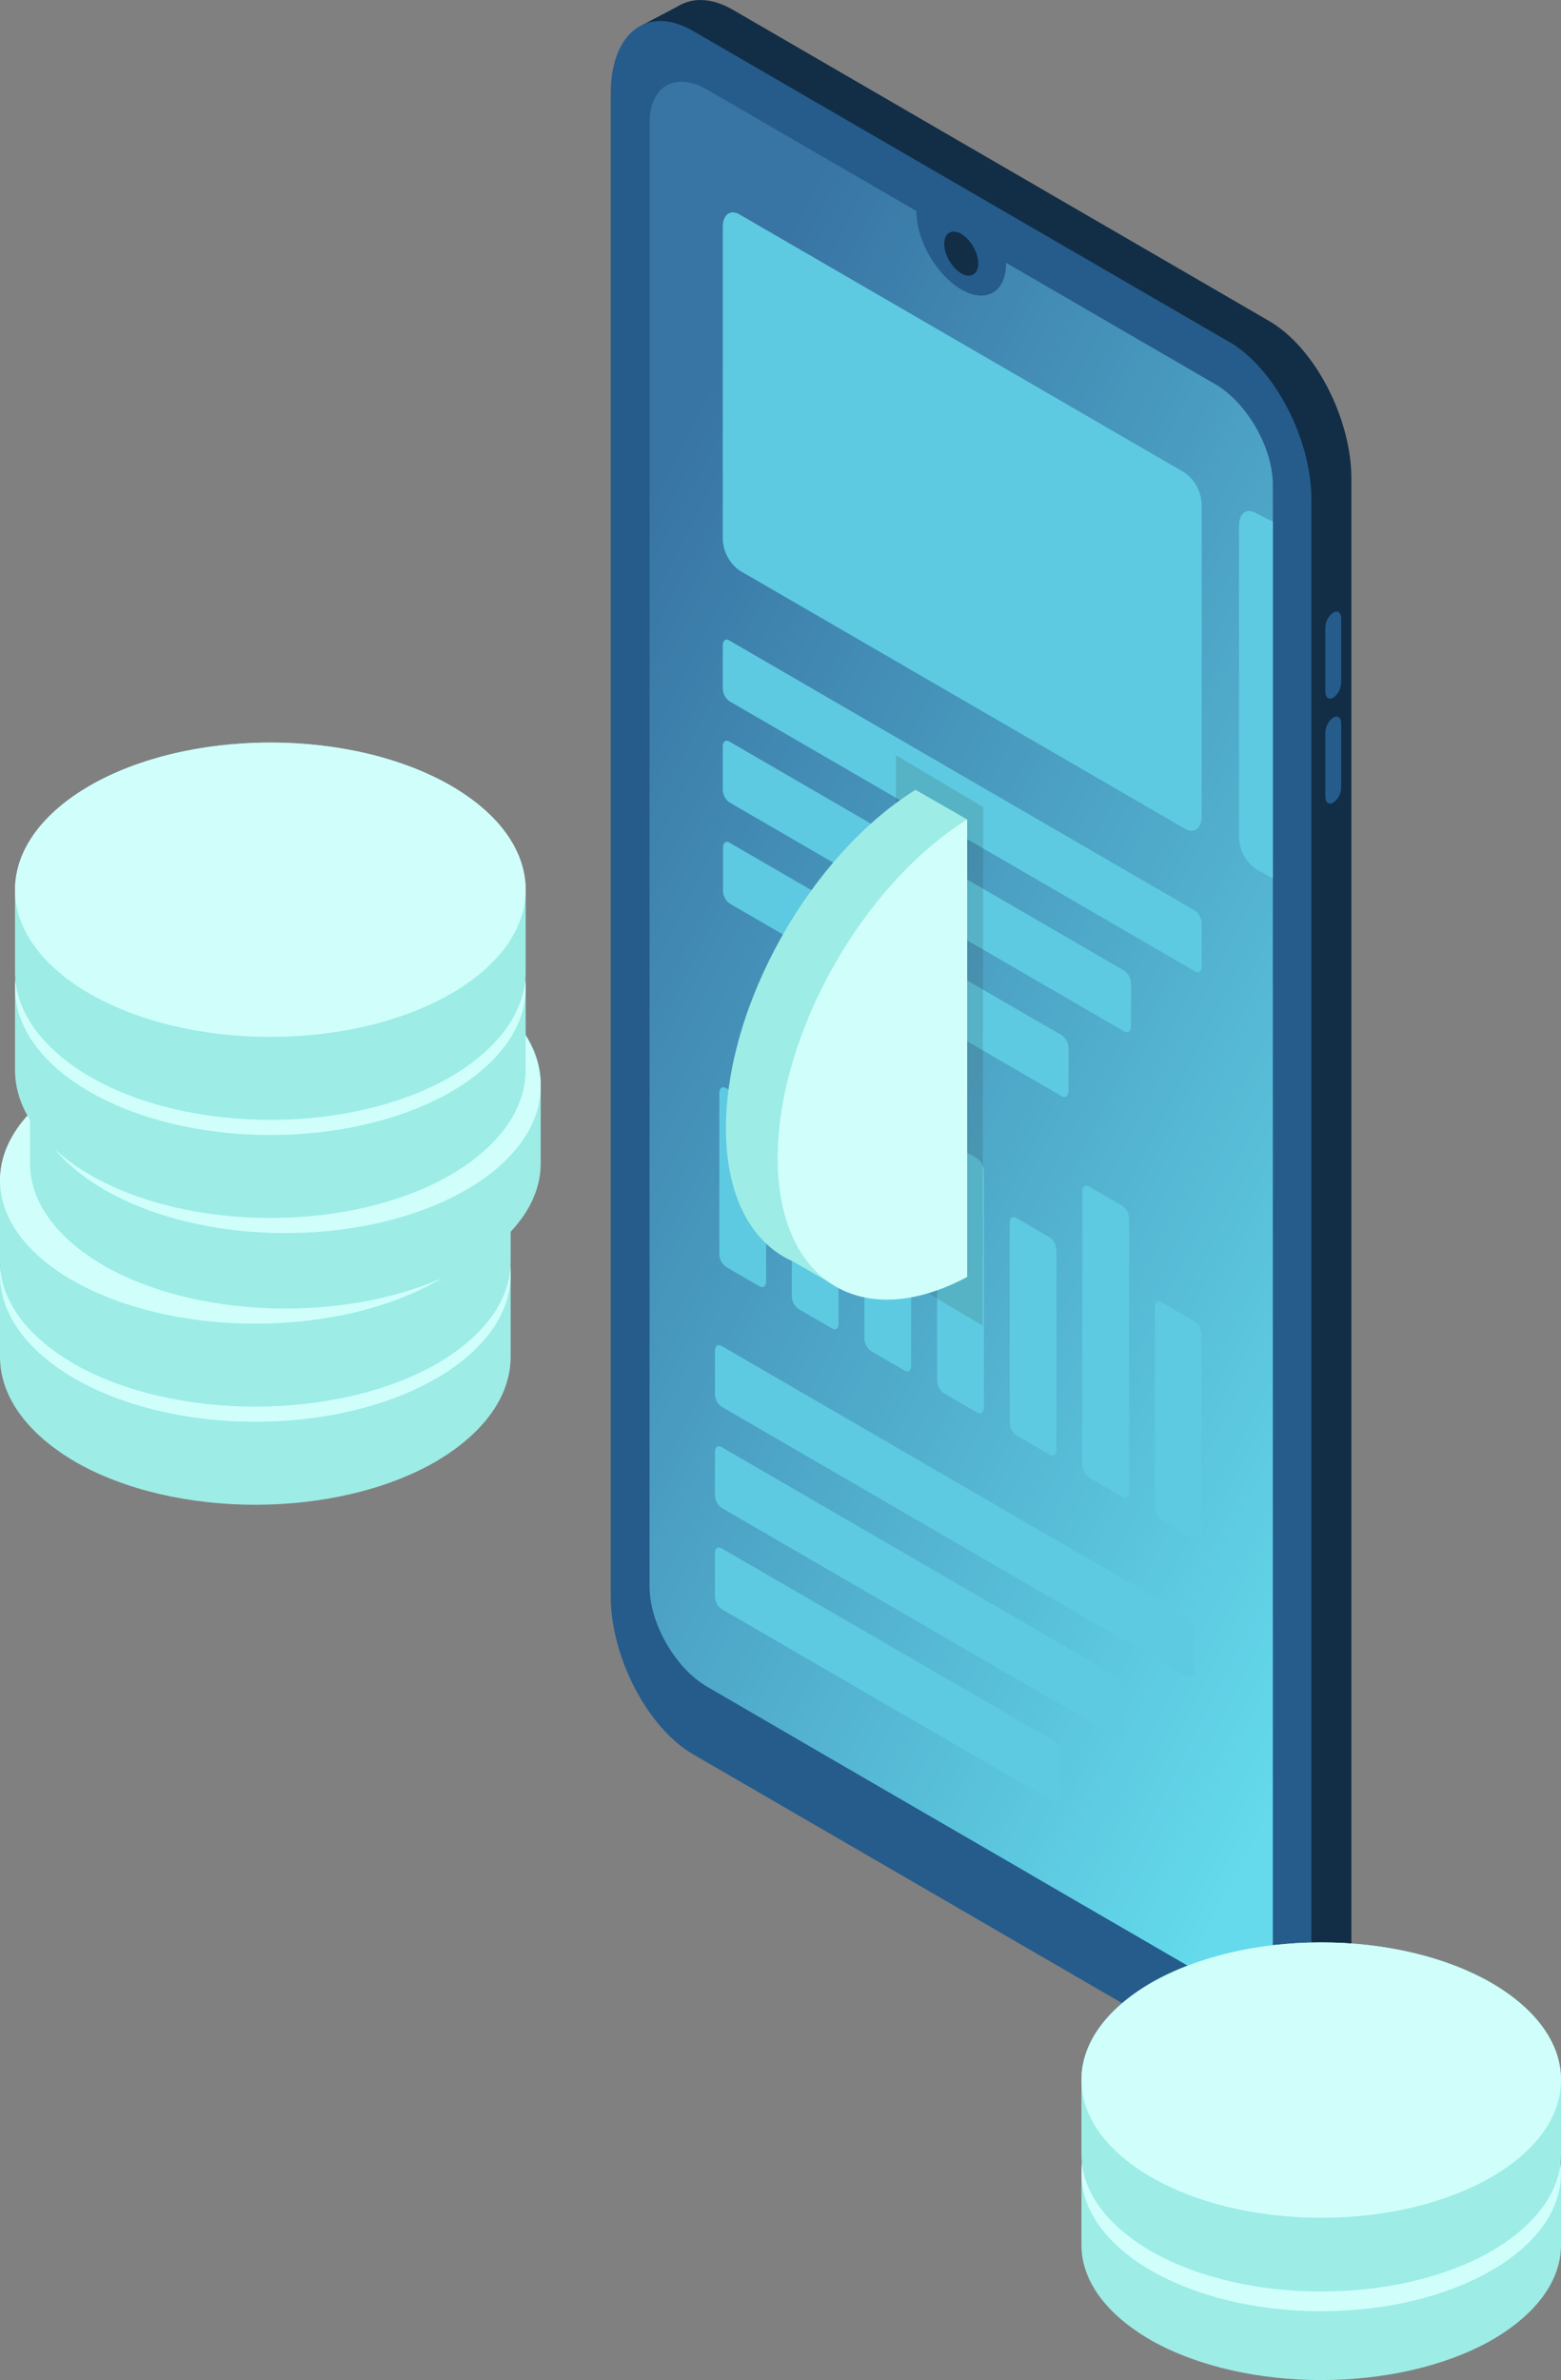 <svg xmlns="http://www.w3.org/2000/svg" width="208" height="317" viewBox="0 0 208 317" fill="none"><rect x="0" y="0" width="208" height="317" fill="#808080" stroke="none"/><path d="M169.119 272.273L97.676 230.841C91.625 227.331 86.715 217.919 86.715 209.811V9.645C86.721 1.543 91.625 -2.184 97.676 1.314L169.119 42.759C175.17 46.263 180.074 55.681 180.074 63.783V263.949C180.074 272.057 175.17 275.784 169.119 272.273Z" fill="#122E46"></path><path d="M170.338 275.882L176.005 273.007L170.573 263.661L170.338 275.882Z" fill="#B1B4C4"></path><path d="M85.605 3.324L90.815 0.58L89.765 8.289L85.605 3.324Z" fill="#122E46"></path><path d="M174.747 66.586V266.746C174.747 274.86 169.843 278.574 163.792 275.07L135.755 258.827L127.05 253.771L92.336 233.644C86.285 230.127 81.381 220.716 81.381 212.607V12.448C81.381 4.333 86.285 0.613 92.336 4.117L163.805 45.549C169.856 49.066 174.747 58.471 174.747 66.586Z" fill="#255C8C"></path><path d="M169.602 64.556V259.502C169.602 264.414 166.179 266.412 161.94 263.949L139.602 250.994L137.645 249.854L136.993 249.468L132.168 246.671L118.195 238.576L112.405 235.216L110.071 233.861L94.22 224.652C89.988 222.196 86.552 216.223 86.552 211.311V16.378C86.552 11.465 89.988 9.481 94.22 11.93L122.107 28.108V28.167C122.107 31.985 124.787 36.635 128.08 38.548C131.373 40.46 134.053 38.914 134.053 35.089C134.053 35.089 134.053 35.024 134.053 34.998L161.947 51.182C166.179 53.657 169.602 59.637 169.602 64.556Z" fill="url(#paint0_linear)"></path><path d="M157.897 110.389L98.529 75.978C97.853 75.49 97.299 74.849 96.913 74.108C96.527 73.366 96.319 72.544 96.306 71.708V30.243C96.306 28.592 97.303 27.839 98.529 28.553L157.897 62.977C158.574 63.465 159.127 64.106 159.513 64.847C159.899 65.589 160.107 66.411 160.121 67.248V108.726C160.121 110.343 159.097 111.103 157.897 110.389Z" fill="#5DCAE1"></path><path d="M159.227 129.37L97.192 93.393C96.923 93.199 96.703 92.945 96.549 92.65C96.395 92.356 96.312 92.029 96.306 91.697V85.966C96.306 85.311 96.703 85.003 97.192 85.311L159.227 121.288C159.5 121.482 159.723 121.738 159.878 122.035C160.033 122.332 160.116 122.661 160.121 122.997V128.728C160.121 129.357 159.749 129.684 159.227 129.37Z" fill="#5DCAE1"></path><path d="M149.805 137.38L97.192 106.872C96.923 106.676 96.702 106.419 96.548 106.123C96.394 105.826 96.311 105.497 96.306 105.163V99.425C96.306 98.77 96.703 98.469 97.192 98.77L149.805 129.285C150.078 129.479 150.301 129.735 150.456 130.032C150.611 130.329 150.694 130.658 150.699 130.994V136.725C150.699 137.36 150.301 137.668 149.805 137.38Z" fill="#5DCAE1"></path><path d="M141.492 146.012L97.226 120.344C96.955 120.149 96.733 119.893 96.579 119.596C96.425 119.299 96.343 118.97 96.339 118.635V112.904C96.339 112.249 96.737 111.941 97.226 112.249L141.492 137.897C141.763 138.092 141.985 138.349 142.139 138.646C142.293 138.942 142.375 139.272 142.379 139.606V145.337C142.347 145.999 141.949 146.3 141.492 146.012Z" fill="#5DCAE1"></path><path d="M158.191 223.342L96.156 187.365C95.884 187.171 95.661 186.915 95.506 186.618C95.351 186.321 95.267 185.991 95.263 185.656V179.925C95.263 179.27 95.66 178.962 96.156 179.27L158.191 215.247C158.463 215.442 158.685 215.698 158.84 215.995C158.995 216.292 159.079 216.621 159.084 216.956V222.687C159.097 223.342 158.686 223.63 158.191 223.342Z" fill="#5DCAE1"></path><path d="M148.769 231.352L96.156 200.838C95.884 200.645 95.661 200.39 95.506 200.094C95.351 199.798 95.267 199.47 95.263 199.135V193.398C95.263 192.743 95.66 192.435 96.156 192.743L148.769 223.25C149.039 223.447 149.259 223.703 149.413 224C149.567 224.297 149.65 224.625 149.656 224.96V230.697C149.656 231.332 149.258 231.64 148.769 231.352Z" fill="#5DCAE1"></path><path d="M140.416 239.984L96.156 214.317C95.884 214.122 95.661 213.866 95.506 213.569C95.351 213.272 95.267 212.943 95.263 212.607V206.877C95.263 206.222 95.66 205.914 96.156 206.222L140.416 231.856C140.689 232.05 140.912 232.306 141.067 232.603C141.222 232.901 141.305 233.23 141.31 233.566V239.297C141.31 239.971 140.912 240.272 140.416 239.984Z" fill="#5DCAE1"></path><path d="M169.601 69.468V117.004L167.325 115.74C166.648 115.25 166.093 114.607 165.706 113.863C165.319 113.12 165.11 112.296 165.095 111.457V70.018C165.095 68.368 166.099 67.608 167.325 68.328L169.601 69.468Z" fill="#5DCAE1"></path><path d="M101.203 171.326L96.749 168.745C96.475 168.548 96.251 168.289 96.094 167.988C95.938 167.688 95.854 167.355 95.85 167.016V145.58C95.85 144.925 96.254 144.617 96.743 144.925L101.196 147.544C101.466 147.739 101.687 147.994 101.841 148.29C101.995 148.586 102.078 148.914 102.083 149.247V170.71C102.09 171.306 101.718 171.601 101.203 171.326Z" fill="#5DCAE1"></path><path d="M110.847 176.932L106.394 174.352C106.123 174.156 105.901 173.9 105.747 173.603C105.593 173.306 105.511 172.977 105.507 172.642V146.058C105.507 145.403 105.905 145.095 106.394 145.403L110.847 147.983C111.118 148.179 111.34 148.435 111.495 148.732C111.65 149.029 111.734 149.358 111.74 149.693V176.271C111.766 176.919 111.362 177.22 110.847 176.932Z" fill="#5DCAE1"></path><path d="M120.543 182.545L116.064 179.958C115.793 179.764 115.573 179.508 115.419 179.212C115.265 178.917 115.182 178.589 115.177 178.255V159.419C115.177 158.764 115.574 158.456 116.064 158.764L120.517 161.344C120.789 161.539 121.012 161.795 121.167 162.092C121.322 162.389 121.405 162.718 121.41 163.054V181.884C121.436 182.525 121.039 182.827 120.543 182.545Z" fill="#5DCAE1"></path><path d="M130.218 188.152L125.765 185.571C125.493 185.376 125.271 185.12 125.116 184.823C124.96 184.526 124.877 184.197 124.872 183.862V152.378C124.872 151.723 125.269 151.415 125.765 151.723L130.218 154.31C130.489 154.505 130.711 154.762 130.865 155.059C131.019 155.356 131.101 155.685 131.105 156.02V187.503C131.105 188.132 130.707 188.44 130.218 188.152Z" fill="#5DCAE1"></path><path d="M139.888 193.758L135.435 191.177C135.163 190.983 134.941 190.726 134.786 190.43C134.63 190.133 134.547 189.803 134.542 189.468V162.89C134.542 162.235 134.946 161.927 135.435 162.235L139.888 164.816C140.158 165.011 140.379 165.268 140.533 165.565C140.687 165.862 140.77 166.19 140.775 166.525V193.083C140.775 193.745 140.377 194.046 139.888 193.758Z" fill="#5DCAE1"></path><path d="M159.227 205.003L154.78 202.384C154.508 202.189 154.286 201.933 154.131 201.636C153.975 201.339 153.892 201.01 153.887 200.674V174.109C153.887 173.454 154.285 173.147 154.78 173.454L159.227 176.035C159.5 176.229 159.723 176.485 159.878 176.782C160.033 177.079 160.116 177.409 160.121 177.744V204.322C160.121 204.964 159.749 205.265 159.227 205.003Z" fill="#5DCAE1"></path><path d="M149.557 199.371L145.104 196.79C144.834 196.594 144.614 196.337 144.46 196.041C144.306 195.744 144.223 195.415 144.217 195.081V158.685C144.217 158.03 144.615 157.729 145.104 158.03L149.557 160.611C149.829 160.806 150.052 161.062 150.207 161.359C150.362 161.656 150.445 161.985 150.451 162.32V198.716C150.451 199.351 150.053 199.652 149.557 199.371Z" fill="#5DCAE1"></path><path d="M129.685 36.563C130.57 36.049 130.572 34.386 129.688 32.848C128.803 31.309 127.369 30.479 126.483 30.993C125.597 31.506 125.596 33.17 126.48 34.708C127.364 36.246 128.799 37.076 129.685 36.563Z" fill="#122E46"></path><path d="M177.654 92.921C177.074 93.262 176.598 92.921 176.598 92.123V83.608C176.605 83.212 176.704 82.822 176.887 82.471C177.071 82.119 177.333 81.816 177.654 81.584C178.234 81.25 178.71 81.584 178.71 82.39V90.904C178.702 91.3 178.603 91.688 178.419 92.038C178.236 92.388 177.974 92.691 177.654 92.921Z" fill="#255C8C"></path><path d="M177.654 106.905C177.074 107.245 176.598 106.905 176.598 106.106V97.591C176.605 97.195 176.704 96.805 176.887 96.454C177.071 96.103 177.333 95.799 177.654 95.568C178.234 95.234 178.71 95.568 178.71 96.373V104.888C178.702 105.283 178.603 105.671 178.419 106.022C178.236 106.372 177.974 106.674 177.654 106.905Z" fill="#255C8C"></path><path opacity="0.15" d="M130.936 176.565L119.303 169.63L119.381 100.572L131.014 107.507L130.936 176.565Z" fill="#333333"></path><path fill-rule="evenodd" clip-rule="evenodd" d="M121.978 105.189L128.876 109.145L123.288 121.065L121.983 119.933V166.12C118.102 168.195 114.436 169.169 111.163 169.145L112.49 171.935C112.393 171.891 108.292 169.533 105.62 167.996C104.829 167.643 104.08 167.212 103.377 166.705C103.367 166.698 103.361 166.695 103.361 166.695L103.363 166.694C99.236 163.702 96.73 158.065 96.73 150.296C96.73 133.868 107.938 113.978 121.971 105.204L121.978 105.189Z" fill="#9DECE6"></path><path d="M128.875 109.145C114.843 117.921 103.628 137.818 103.628 154.251C103.628 170.684 114.843 177.574 128.875 170.075V109.145Z" fill="#D0FFFB"></path><path d="M144.1 289.142C144.1 284.503 147.249 279.962 153.447 276.409C165.942 269.402 186.158 269.402 198.653 276.409C204.851 279.962 208 284.503 208 289.142V299.012C208 303.651 204.851 308.191 198.653 311.744C186.158 318.752 165.942 318.752 153.447 311.744C147.249 308.191 144.1 303.651 144.1 299.012V289.142Z" fill="#9DECE6"></path><path d="M176.049 307.831C158.403 307.831 144.1 299.62 144.1 289.492C144.1 279.364 158.403 271.153 176.049 271.153C193.695 271.153 208 279.364 208 289.492C208 299.62 193.695 307.831 176.049 307.831Z" fill="#D0FFFB"></path><path d="M144.1 276.955C144.1 272.249 147.249 267.644 153.447 264.04C165.942 256.932 186.158 256.932 198.653 264.04C204.851 267.644 208 272.249 208 276.955V286.966C208 291.671 204.851 296.276 198.653 299.88C186.158 306.988 165.942 306.988 153.447 299.88C147.249 296.276 144.1 291.671 144.1 286.966V276.955Z" fill="#9DECE6"></path><path d="M176.049 295.387C158.403 295.387 144.1 287.176 144.1 277.048C144.1 266.92 158.403 258.709 176.049 258.709C193.695 258.709 208 266.92 208 277.048C208 287.176 193.695 295.387 176.049 295.387Z" fill="#D0FFFB"></path><path d="M0 169.881C0 164.796 3.353 159.819 9.951 155.924C23.257 148.242 44.785 148.242 58.092 155.924C64.691 159.819 68.044 164.796 68.044 169.881V180.701C68.044 185.785 64.691 190.762 58.092 194.657C44.785 202.339 23.257 202.339 9.951 194.657C3.353 190.762 0 185.785 0 180.701V169.881Z" fill="#9DECE6"></path><path d="M34.022 189.362C15.232 189.362 0 180.587 0 169.762C0 158.938 15.232 150.163 34.022 150.163C52.812 150.163 68.044 158.938 68.044 169.762C68.044 180.587 52.812 189.362 34.022 189.362Z" fill="#D0FFFB"></path><path d="M0 157.425C0 152.442 3.353 147.564 9.951 143.747C23.257 136.219 44.785 136.219 58.092 143.747C64.691 147.564 68.044 152.442 68.044 157.425V168.028C68.044 173.012 64.691 177.889 58.092 181.706C44.785 189.234 23.257 189.234 9.951 181.706C3.353 177.889 0 173.012 0 168.028V157.425Z" fill="#9DECE6"></path><path d="M34.022 176.296C15.232 176.296 0 167.746 0 157.199C0 146.651 15.232 138.101 34.022 138.101C52.812 138.101 68.044 146.651 68.044 157.199C68.044 167.746 52.812 176.296 34.022 176.296Z" fill="#D0FFFB"></path><path d="M4.003 144.359C4.003 139.375 7.356 134.498 13.954 130.681C27.26 123.153 48.788 123.153 62.094 130.681C68.694 134.498 72.047 139.375 72.047 144.359V154.962C72.047 159.945 68.694 164.822 62.094 168.639C48.788 176.168 27.26 176.168 13.954 168.639C7.356 164.822 4.003 159.945 4.003 154.962V144.359Z" fill="#9DECE6"></path><path d="M38.025 164.234C19.235 164.234 4.003 155.459 4.003 144.635C4.003 133.81 19.235 125.035 38.025 125.035C56.815 125.035 72.047 133.81 72.047 144.635C72.047 155.459 56.815 164.234 38.025 164.234Z" fill="#D0FFFB"></path><path d="M2.001 131.686C2.001 126.601 5.354 121.624 11.952 117.729C25.258 110.048 46.786 110.048 60.092 117.729C66.692 121.624 70.045 126.601 70.045 131.686V142.506C70.045 147.591 66.692 152.568 60.092 156.463C46.786 164.145 25.258 164.145 11.952 156.463C5.354 152.568 2.001 147.591 2.001 142.506V131.686Z" fill="#9DECE6"></path><path d="M36.023 151.168C17.233 151.168 2.001 142.393 2.001 131.568C2.001 120.743 17.233 111.968 36.023 111.968C54.813 111.968 70.045 120.743 70.045 131.568C70.045 142.393 54.813 151.168 36.023 151.168Z" fill="#D0FFFB"></path><path d="M2.001 118.62C2.001 113.534 5.354 108.558 11.952 104.663C25.258 96.981 46.786 96.981 60.092 104.663C66.692 108.558 70.045 113.534 70.045 118.62V129.439C70.045 134.524 66.692 139.501 60.092 143.396C46.786 151.078 25.258 151.078 11.952 143.396C5.354 139.501 2.001 134.524 2.001 129.439V118.62Z" fill="#9DECE6"></path><path d="M36.023 138.101C17.233 138.101 2.001 129.326 2.001 118.501C2.001 107.677 17.233 98.901 36.023 98.901C54.813 98.901 70.045 107.677 70.045 118.501C70.045 129.326 54.813 138.101 36.023 138.101Z" fill="#D0FFFB"></path><defs><linearGradient id="paint0_linear" x1="89.714" y1="58.246" x2="227.44" y2="129.175" gradientUnits="userSpaceOnUse"><stop stop-color="#3874A4"></stop><stop offset="1" stop-color="#64DAEC"></stop></linearGradient></defs></svg>